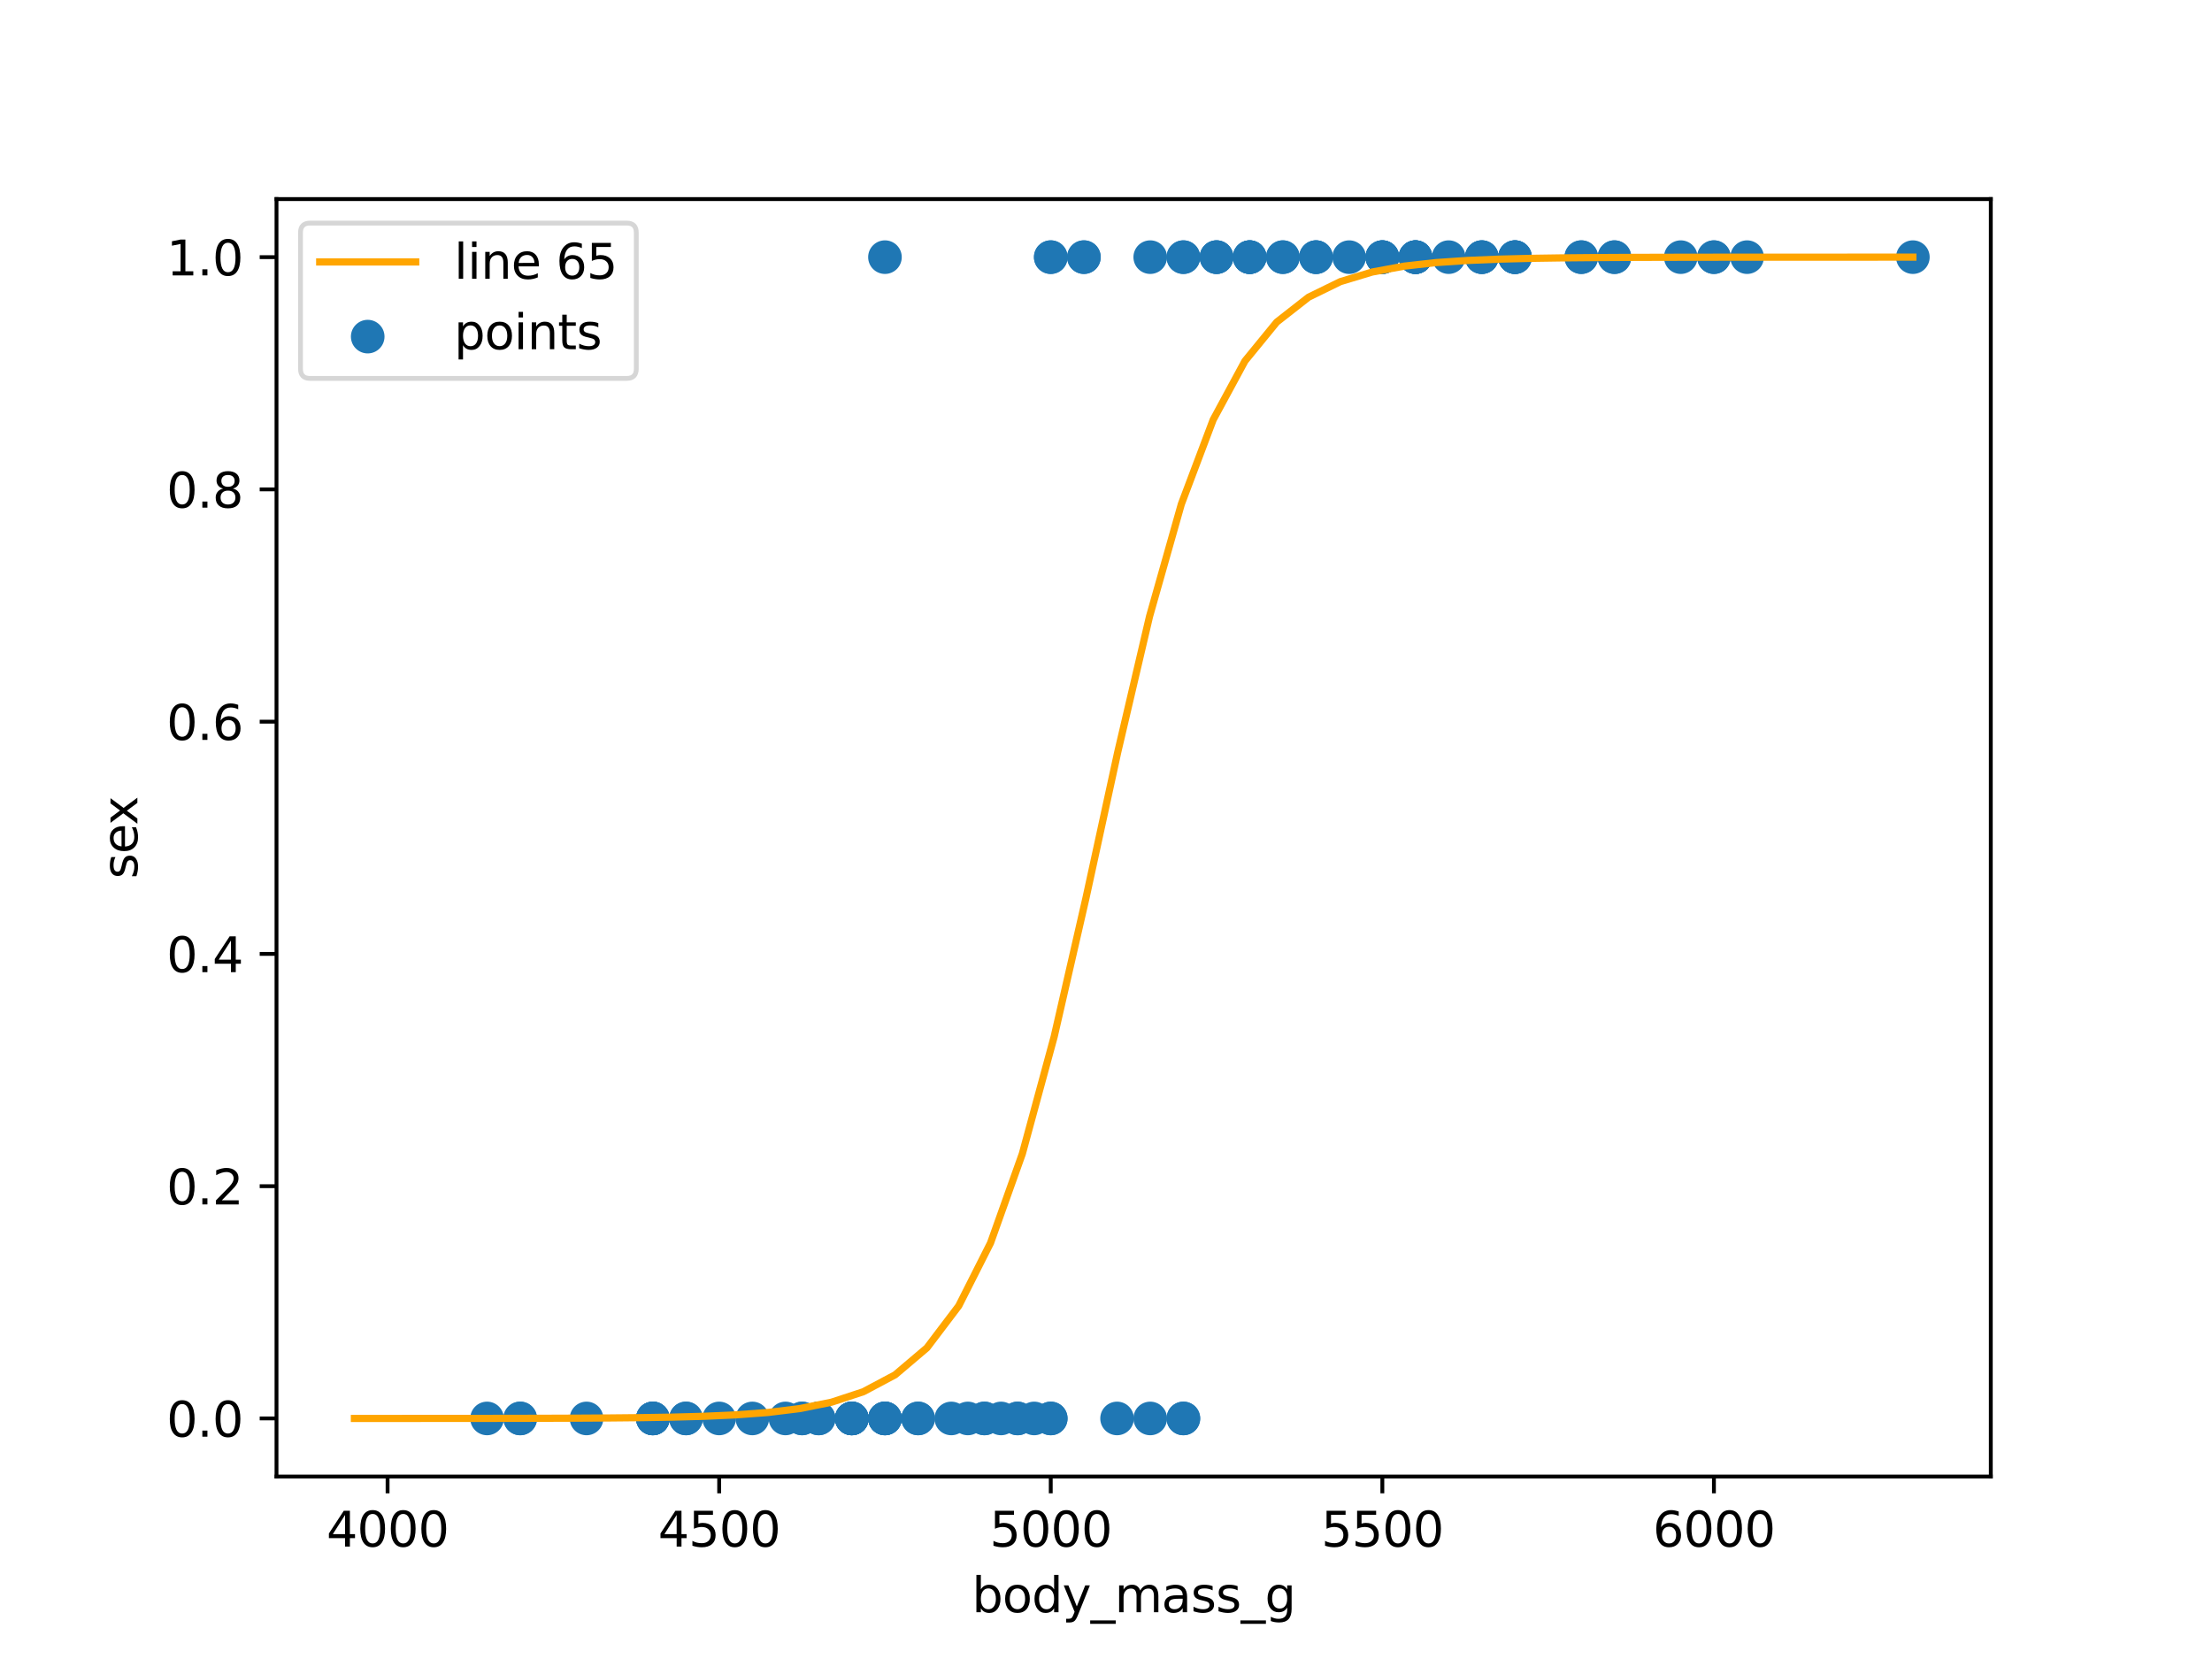 <?xml version="1.0" encoding="utf-8" standalone="no"?>
<!DOCTYPE svg PUBLIC "-//W3C//DTD SVG 1.1//EN"
  "http://www.w3.org/Graphics/SVG/1.1/DTD/svg11.dtd">
<svg xmlns:xlink="http://www.w3.org/1999/xlink" width="460.8pt" height="345.6pt" viewBox="0 0 460.8 345.6" xmlns="http://www.w3.org/2000/svg" version="1.1">
 <defs>
  <style type="text/css">*{stroke-linejoin: round; stroke-linecap: butt}</style>
 </defs>
 <g id="figure_1">
  <g id="patch_1">
   <path d="M 0 345.6 
L 460.8 345.6 
L 460.8 0 
L 0 0 
z
" style="fill: #ffffff"/>
  </g>
  <g id="axes_1">
   <g id="patch_2">
    <path d="M 57.6 307.584 
L 414.72 307.584 
L 414.72 41.472 
L 57.6 41.472 
z
" style="fill: #ffffff"/>
   </g>
   <g id="PathCollection_1">
    <defs>
     <path id="mb90ecc0d40" d="M 0 3 
C 0.796 3 1.559 2.684 2.121 2.121 
C 2.684 1.559 3 0.796 3 0 
C 3 -0.796 2.684 -1.559 2.121 -2.121 
C 1.559 -2.684 0.796 -3 0 -3 
C -0.796 -3 -1.559 -2.684 -2.121 -2.121 
C -2.684 -1.559 -3 -0.796 -3 0 
C -3 0.796 -2.684 1.559 -2.121 2.121 
C -1.559 2.684 -0.796 3 0 3 
z
" style="stroke: #1f77b4"/>
    </defs>
    <g clip-path="url(#p8d47a25cf6)">
     <use xlink:href="#mb90ecc0d40" x="136.001" y="295.488" style="fill: #1f77b4; stroke: #1f77b4"/>
     <use xlink:href="#mb90ecc0d40" x="215.437" y="295.488" style="fill: #1f77b4; stroke: #1f77b4"/>
     <use xlink:href="#mb90ecc0d40" x="108.37" y="295.488" style="fill: #1f77b4; stroke: #1f77b4"/>
     <use xlink:href="#mb90ecc0d40" x="218.891" y="53.568" style="fill: #1f77b4; stroke: #1f77b4"/>
     <use xlink:href="#mb90ecc0d40" x="184.353" y="295.488" style="fill: #1f77b4; stroke: #1f77b4"/>
     <use xlink:href="#mb90ecc0d40" x="122.186" y="295.488" style="fill: #1f77b4; stroke: #1f77b4"/>
     <use xlink:href="#mb90ecc0d40" x="350.134" y="53.568" style="fill: #1f77b4; stroke: #1f77b4"/>
     <use xlink:href="#mb90ecc0d40" x="201.622" y="295.488" style="fill: #1f77b4; stroke: #1f77b4"/>
     <use xlink:href="#mb90ecc0d40" x="294.874" y="53.568" style="fill: #1f77b4; stroke: #1f77b4"/>
     <use xlink:href="#mb90ecc0d40" x="142.908" y="295.488" style="fill: #1f77b4; stroke: #1f77b4"/>
     <use xlink:href="#mb90ecc0d40" x="225.799" y="53.568" style="fill: #1f77b4; stroke: #1f77b4"/>
     <use xlink:href="#mb90ecc0d40" x="211.984" y="295.488" style="fill: #1f77b4; stroke: #1f77b4"/>
     <use xlink:href="#mb90ecc0d40" x="167.085" y="295.488" style="fill: #1f77b4; stroke: #1f77b4"/>
     <use xlink:href="#mb90ecc0d40" x="336.319" y="53.568" style="fill: #1f77b4; stroke: #1f77b4"/>
     <use xlink:href="#mb90ecc0d40" x="211.984" y="295.488" style="fill: #1f77b4; stroke: #1f77b4"/>
     <use xlink:href="#mb90ecc0d40" x="136.001" y="295.488" style="fill: #1f77b4; stroke: #1f77b4"/>
     <use xlink:href="#mb90ecc0d40" x="232.706" y="295.488" style="fill: #1f77b4; stroke: #1f77b4"/>
     <use xlink:href="#mb90ecc0d40" x="184.353" y="295.488" style="fill: #1f77b4; stroke: #1f77b4"/>
     <use xlink:href="#mb90ecc0d40" x="294.874" y="53.568" style="fill: #1f77b4; stroke: #1f77b4"/>
     <use xlink:href="#mb90ecc0d40" x="142.908" y="295.488" style="fill: #1f77b4; stroke: #1f77b4"/>
     <use xlink:href="#mb90ecc0d40" x="329.412" y="53.568" style="fill: #1f77b4; stroke: #1f77b4"/>
     <use xlink:href="#mb90ecc0d40" x="398.487" y="53.568" style="fill: #1f77b4; stroke: #1f77b4"/>
     <use xlink:href="#mb90ecc0d40" x="177.446" y="295.488" style="fill: #1f77b4; stroke: #1f77b4"/>
     <use xlink:href="#mb90ecc0d40" x="208.53" y="295.488" style="fill: #1f77b4; stroke: #1f77b4"/>
     <use xlink:href="#mb90ecc0d40" x="163.631" y="295.488" style="fill: #1f77b4; stroke: #1f77b4"/>
     <use xlink:href="#mb90ecc0d40" x="260.336" y="53.568" style="fill: #1f77b4; stroke: #1f77b4"/>
     <use xlink:href="#mb90ecc0d40" x="177.446" y="295.488" style="fill: #1f77b4; stroke: #1f77b4"/>
     <use xlink:href="#mb90ecc0d40" x="294.874" y="53.568" style="fill: #1f77b4; stroke: #1f77b4"/>
     <use xlink:href="#mb90ecc0d40" x="149.816" y="295.488" style="fill: #1f77b4; stroke: #1f77b4"/>
     <use xlink:href="#mb90ecc0d40" x="329.412" y="53.568" style="fill: #1f77b4; stroke: #1f77b4"/>
     <use xlink:href="#mb90ecc0d40" x="184.353" y="295.488" style="fill: #1f77b4; stroke: #1f77b4"/>
     <use xlink:href="#mb90ecc0d40" x="246.521" y="53.568" style="fill: #1f77b4; stroke: #1f77b4"/>
     <use xlink:href="#mb90ecc0d40" x="156.723" y="295.488" style="fill: #1f77b4; stroke: #1f77b4"/>
     <use xlink:href="#mb90ecc0d40" x="308.689" y="53.568" style="fill: #1f77b4; stroke: #1f77b4"/>
     <use xlink:href="#mb90ecc0d40" x="101.463" y="295.488" style="fill: #1f77b4; stroke: #1f77b4"/>
     <use xlink:href="#mb90ecc0d40" x="294.874" y="53.568" style="fill: #1f77b4; stroke: #1f77b4"/>
     <use xlink:href="#mb90ecc0d40" x="274.151" y="53.568" style="fill: #1f77b4; stroke: #1f77b4"/>
     <use xlink:href="#mb90ecc0d40" x="218.891" y="295.488" style="fill: #1f77b4; stroke: #1f77b4"/>
     <use xlink:href="#mb90ecc0d40" x="108.37" y="295.488" style="fill: #1f77b4; stroke: #1f77b4"/>
     <use xlink:href="#mb90ecc0d40" x="167.085" y="295.488" style="fill: #1f77b4; stroke: #1f77b4"/>
     <use xlink:href="#mb90ecc0d40" x="274.151" y="53.568" style="fill: #1f77b4; stroke: #1f77b4"/>
     <use xlink:href="#mb90ecc0d40" x="260.336" y="53.568" style="fill: #1f77b4; stroke: #1f77b4"/>
     <use xlink:href="#mb90ecc0d40" x="363.95" y="53.568" style="fill: #1f77b4; stroke: #1f77b4"/>
     <use xlink:href="#mb90ecc0d40" x="191.261" y="295.488" style="fill: #1f77b4; stroke: #1f77b4"/>
     <use xlink:href="#mb90ecc0d40" x="225.799" y="53.568" style="fill: #1f77b4; stroke: #1f77b4"/>
     <use xlink:href="#mb90ecc0d40" x="198.169" y="295.488" style="fill: #1f77b4; stroke: #1f77b4"/>
     <use xlink:href="#mb90ecc0d40" x="205.076" y="295.488" style="fill: #1f77b4; stroke: #1f77b4"/>
     <use xlink:href="#mb90ecc0d40" x="253.429" y="53.568" style="fill: #1f77b4; stroke: #1f77b4"/>
     <use xlink:href="#mb90ecc0d40" x="177.446" y="295.488" style="fill: #1f77b4; stroke: #1f77b4"/>
     <use xlink:href="#mb90ecc0d40" x="357.042" y="53.568" style="fill: #1f77b4; stroke: #1f77b4"/>
     <use xlink:href="#mb90ecc0d40" x="267.244" y="53.568" style="fill: #1f77b4; stroke: #1f77b4"/>
     <use xlink:href="#mb90ecc0d40" x="205.076" y="295.488" style="fill: #1f77b4; stroke: #1f77b4"/>
     <use xlink:href="#mb90ecc0d40" x="136.001" y="295.488" style="fill: #1f77b4; stroke: #1f77b4"/>
     <use xlink:href="#mb90ecc0d40" x="260.336" y="53.568" style="fill: #1f77b4; stroke: #1f77b4"/>
     <use xlink:href="#mb90ecc0d40" x="253.429" y="53.568" style="fill: #1f77b4; stroke: #1f77b4"/>
     <use xlink:href="#mb90ecc0d40" x="239.614" y="295.488" style="fill: #1f77b4; stroke: #1f77b4"/>
     <use xlink:href="#mb90ecc0d40" x="294.874" y="53.568" style="fill: #1f77b4; stroke: #1f77b4"/>
     <use xlink:href="#mb90ecc0d40" x="177.446" y="295.488" style="fill: #1f77b4; stroke: #1f77b4"/>
     <use xlink:href="#mb90ecc0d40" x="336.319" y="53.568" style="fill: #1f77b4; stroke: #1f77b4"/>
     <use xlink:href="#mb90ecc0d40" x="315.597" y="53.568" style="fill: #1f77b4; stroke: #1f77b4"/>
     <use xlink:href="#mb90ecc0d40" x="315.597" y="53.568" style="fill: #1f77b4; stroke: #1f77b4"/>
     <use xlink:href="#mb90ecc0d40" x="357.042" y="53.568" style="fill: #1f77b4; stroke: #1f77b4"/>
     <use xlink:href="#mb90ecc0d40" x="184.353" y="295.488" style="fill: #1f77b4; stroke: #1f77b4"/>
     <use xlink:href="#mb90ecc0d40" x="136.001" y="295.488" style="fill: #1f77b4; stroke: #1f77b4"/>
     <use xlink:href="#mb90ecc0d40" x="267.244" y="53.568" style="fill: #1f77b4; stroke: #1f77b4"/>
     <use xlink:href="#mb90ecc0d40" x="218.891" y="295.488" style="fill: #1f77b4; stroke: #1f77b4"/>
     <use xlink:href="#mb90ecc0d40" x="184.353" y="53.568" style="fill: #1f77b4; stroke: #1f77b4"/>
     <use xlink:href="#mb90ecc0d40" x="308.689" y="53.568" style="fill: #1f77b4; stroke: #1f77b4"/>
     <use xlink:href="#mb90ecc0d40" x="301.782" y="53.568" style="fill: #1f77b4; stroke: #1f77b4"/>
     <use xlink:href="#mb90ecc0d40" x="170.538" y="295.488" style="fill: #1f77b4; stroke: #1f77b4"/>
     <use xlink:href="#mb90ecc0d40" x="287.967" y="53.568" style="fill: #1f77b4; stroke: #1f77b4"/>
     <use xlink:href="#mb90ecc0d40" x="170.538" y="295.488" style="fill: #1f77b4; stroke: #1f77b4"/>
     <use xlink:href="#mb90ecc0d40" x="308.689" y="53.568" style="fill: #1f77b4; stroke: #1f77b4"/>
     <use xlink:href="#mb90ecc0d40" x="239.614" y="53.568" style="fill: #1f77b4; stroke: #1f77b4"/>
     <use xlink:href="#mb90ecc0d40" x="281.059" y="53.568" style="fill: #1f77b4; stroke: #1f77b4"/>
     <use xlink:href="#mb90ecc0d40" x="253.429" y="53.568" style="fill: #1f77b4; stroke: #1f77b4"/>
     <use xlink:href="#mb90ecc0d40" x="287.967" y="53.568" style="fill: #1f77b4; stroke: #1f77b4"/>
     <use xlink:href="#mb90ecc0d40" x="287.967" y="53.568" style="fill: #1f77b4; stroke: #1f77b4"/>
     <use xlink:href="#mb90ecc0d40" x="315.597" y="53.568" style="fill: #1f77b4; stroke: #1f77b4"/>
     <use xlink:href="#mb90ecc0d40" x="287.967" y="53.568" style="fill: #1f77b4; stroke: #1f77b4"/>
     <use xlink:href="#mb90ecc0d40" x="191.261" y="295.488" style="fill: #1f77b4; stroke: #1f77b4"/>
     <use xlink:href="#mb90ecc0d40" x="246.521" y="53.568" style="fill: #1f77b4; stroke: #1f77b4"/>
     <use xlink:href="#mb90ecc0d40" x="218.891" y="53.568" style="fill: #1f77b4; stroke: #1f77b4"/>
     <use xlink:href="#mb90ecc0d40" x="246.521" y="295.488" style="fill: #1f77b4; stroke: #1f77b4"/>
     <use xlink:href="#mb90ecc0d40" x="260.336" y="53.568" style="fill: #1f77b4; stroke: #1f77b4"/>
     <use xlink:href="#mb90ecc0d40" x="315.597" y="53.568" style="fill: #1f77b4; stroke: #1f77b4"/>
     <use xlink:href="#mb90ecc0d40" x="177.446" y="295.488" style="fill: #1f77b4; stroke: #1f77b4"/>
     <use xlink:href="#mb90ecc0d40" x="246.521" y="295.488" style="fill: #1f77b4; stroke: #1f77b4"/>
     <use xlink:href="#mb90ecc0d40" x="274.151" y="53.568" style="fill: #1f77b4; stroke: #1f77b4"/>
    </g>
   </g>
   <g id="matplotlib.axis_1">
    <g id="xtick_1">
     <g id="line2d_1">
      <defs>
       <path id="mc291c29aa5" d="M 0 0 
L 0 3.5 
" style="stroke: #000000; stroke-width: 0.8"/>
      </defs>
      <g>
       <use xlink:href="#mc291c29aa5" x="80.74" y="307.584" style="stroke: #000000; stroke-width: 0.8"/>
      </g>
     </g>
     <g id="text_1">
      <!-- 4000 -->
      <g transform="translate(68.015 322.182)scale(0.1 -0.1)">
       <defs>
        <path id="DejaVuSans-34" d="M 2419 4116 
L 825 1625 
L 2419 1625 
L 2419 4116 
z
M 2253 4666 
L 3047 4666 
L 3047 1625 
L 3713 1625 
L 3713 1100 
L 3047 1100 
L 3047 0 
L 2419 0 
L 2419 1100 
L 313 1100 
L 313 1709 
L 2253 4666 
z
" transform="scale(0.016)"/>
        <path id="DejaVuSans-30" d="M 2034 4250 
Q 1547 4250 1301 3770 
Q 1056 3291 1056 2328 
Q 1056 1369 1301 889 
Q 1547 409 2034 409 
Q 2525 409 2770 889 
Q 3016 1369 3016 2328 
Q 3016 3291 2770 3770 
Q 2525 4250 2034 4250 
z
M 2034 4750 
Q 2819 4750 3233 4129 
Q 3647 3509 3647 2328 
Q 3647 1150 3233 529 
Q 2819 -91 2034 -91 
Q 1250 -91 836 529 
Q 422 1150 422 2328 
Q 422 3509 836 4129 
Q 1250 4750 2034 4750 
z
" transform="scale(0.016)"/>
       </defs>
       <use xlink:href="#DejaVuSans-34"/>
       <use xlink:href="#DejaVuSans-30" x="63.623"/>
       <use xlink:href="#DejaVuSans-30" x="127.246"/>
       <use xlink:href="#DejaVuSans-30" x="190.869"/>
      </g>
     </g>
    </g>
    <g id="xtick_2">
     <g id="line2d_2">
      <g>
       <use xlink:href="#mc291c29aa5" x="149.816" y="307.584" style="stroke: #000000; stroke-width: 0.8"/>
      </g>
     </g>
     <g id="text_2">
      <!-- 4500 -->
      <g transform="translate(137.091 322.182)scale(0.1 -0.1)">
       <defs>
        <path id="DejaVuSans-35" d="M 691 4666 
L 3169 4666 
L 3169 4134 
L 1269 4134 
L 1269 2991 
Q 1406 3038 1543 3061 
Q 1681 3084 1819 3084 
Q 2600 3084 3056 2656 
Q 3513 2228 3513 1497 
Q 3513 744 3044 326 
Q 2575 -91 1722 -91 
Q 1428 -91 1123 -41 
Q 819 9 494 109 
L 494 744 
Q 775 591 1075 516 
Q 1375 441 1709 441 
Q 2250 441 2565 725 
Q 2881 1009 2881 1497 
Q 2881 1984 2565 2268 
Q 2250 2553 1709 2553 
Q 1456 2553 1204 2497 
Q 953 2441 691 2322 
L 691 4666 
z
" transform="scale(0.016)"/>
       </defs>
       <use xlink:href="#DejaVuSans-34"/>
       <use xlink:href="#DejaVuSans-35" x="63.623"/>
       <use xlink:href="#DejaVuSans-30" x="127.246"/>
       <use xlink:href="#DejaVuSans-30" x="190.869"/>
      </g>
     </g>
    </g>
    <g id="xtick_3">
     <g id="line2d_3">
      <g>
       <use xlink:href="#mc291c29aa5" x="218.891" y="307.584" style="stroke: #000000; stroke-width: 0.8"/>
      </g>
     </g>
     <g id="text_3">
      <!-- 5000 -->
      <g transform="translate(206.166 322.182)scale(0.1 -0.1)">
       <use xlink:href="#DejaVuSans-35"/>
       <use xlink:href="#DejaVuSans-30" x="63.623"/>
       <use xlink:href="#DejaVuSans-30" x="127.246"/>
       <use xlink:href="#DejaVuSans-30" x="190.869"/>
      </g>
     </g>
    </g>
    <g id="xtick_4">
     <g id="line2d_4">
      <g>
       <use xlink:href="#mc291c29aa5" x="287.967" y="307.584" style="stroke: #000000; stroke-width: 0.8"/>
      </g>
     </g>
     <g id="text_4">
      <!-- 5500 -->
      <g transform="translate(275.242 322.182)scale(0.1 -0.1)">
       <use xlink:href="#DejaVuSans-35"/>
       <use xlink:href="#DejaVuSans-35" x="63.623"/>
       <use xlink:href="#DejaVuSans-30" x="127.246"/>
       <use xlink:href="#DejaVuSans-30" x="190.869"/>
      </g>
     </g>
    </g>
    <g id="xtick_5">
     <g id="line2d_5">
      <g>
       <use xlink:href="#mc291c29aa5" x="357.042" y="307.584" style="stroke: #000000; stroke-width: 0.8"/>
      </g>
     </g>
     <g id="text_5">
      <!-- 6000 -->
      <g transform="translate(344.317 322.182)scale(0.1 -0.1)">
       <defs>
        <path id="DejaVuSans-36" d="M 2113 2584 
Q 1688 2584 1439 2293 
Q 1191 2003 1191 1497 
Q 1191 994 1439 701 
Q 1688 409 2113 409 
Q 2538 409 2786 701 
Q 3034 994 3034 1497 
Q 3034 2003 2786 2293 
Q 2538 2584 2113 2584 
z
M 3366 4563 
L 3366 3988 
Q 3128 4100 2886 4159 
Q 2644 4219 2406 4219 
Q 1781 4219 1451 3797 
Q 1122 3375 1075 2522 
Q 1259 2794 1537 2939 
Q 1816 3084 2150 3084 
Q 2853 3084 3261 2657 
Q 3669 2231 3669 1497 
Q 3669 778 3244 343 
Q 2819 -91 2113 -91 
Q 1303 -91 875 529 
Q 447 1150 447 2328 
Q 447 3434 972 4092 
Q 1497 4750 2381 4750 
Q 2619 4750 2861 4703 
Q 3103 4656 3366 4563 
z
" transform="scale(0.016)"/>
       </defs>
       <use xlink:href="#DejaVuSans-36"/>
       <use xlink:href="#DejaVuSans-30" x="63.623"/>
       <use xlink:href="#DejaVuSans-30" x="127.246"/>
       <use xlink:href="#DejaVuSans-30" x="190.869"/>
      </g>
     </g>
    </g>
    <g id="text_6">
     <!-- body_mass_g -->
     <g transform="translate(202.475 335.861)scale(0.1 -0.1)">
      <defs>
       <path id="DejaVuSans-62" d="M 3116 1747 
Q 3116 2381 2855 2742 
Q 2594 3103 2138 3103 
Q 1681 3103 1420 2742 
Q 1159 2381 1159 1747 
Q 1159 1113 1420 752 
Q 1681 391 2138 391 
Q 2594 391 2855 752 
Q 3116 1113 3116 1747 
z
M 1159 2969 
Q 1341 3281 1617 3432 
Q 1894 3584 2278 3584 
Q 2916 3584 3314 3078 
Q 3713 2572 3713 1747 
Q 3713 922 3314 415 
Q 2916 -91 2278 -91 
Q 1894 -91 1617 61 
Q 1341 213 1159 525 
L 1159 0 
L 581 0 
L 581 4863 
L 1159 4863 
L 1159 2969 
z
" transform="scale(0.016)"/>
       <path id="DejaVuSans-6f" d="M 1959 3097 
Q 1497 3097 1228 2736 
Q 959 2375 959 1747 
Q 959 1119 1226 758 
Q 1494 397 1959 397 
Q 2419 397 2687 759 
Q 2956 1122 2956 1747 
Q 2956 2369 2687 2733 
Q 2419 3097 1959 3097 
z
M 1959 3584 
Q 2709 3584 3137 3096 
Q 3566 2609 3566 1747 
Q 3566 888 3137 398 
Q 2709 -91 1959 -91 
Q 1206 -91 779 398 
Q 353 888 353 1747 
Q 353 2609 779 3096 
Q 1206 3584 1959 3584 
z
" transform="scale(0.016)"/>
       <path id="DejaVuSans-64" d="M 2906 2969 
L 2906 4863 
L 3481 4863 
L 3481 0 
L 2906 0 
L 2906 525 
Q 2725 213 2448 61 
Q 2172 -91 1784 -91 
Q 1150 -91 751 415 
Q 353 922 353 1747 
Q 353 2572 751 3078 
Q 1150 3584 1784 3584 
Q 2172 3584 2448 3432 
Q 2725 3281 2906 2969 
z
M 947 1747 
Q 947 1113 1208 752 
Q 1469 391 1925 391 
Q 2381 391 2643 752 
Q 2906 1113 2906 1747 
Q 2906 2381 2643 2742 
Q 2381 3103 1925 3103 
Q 1469 3103 1208 2742 
Q 947 2381 947 1747 
z
" transform="scale(0.016)"/>
       <path id="DejaVuSans-79" d="M 2059 -325 
Q 1816 -950 1584 -1140 
Q 1353 -1331 966 -1331 
L 506 -1331 
L 506 -850 
L 844 -850 
Q 1081 -850 1212 -737 
Q 1344 -625 1503 -206 
L 1606 56 
L 191 3500 
L 800 3500 
L 1894 763 
L 2988 3500 
L 3597 3500 
L 2059 -325 
z
" transform="scale(0.016)"/>
       <path id="DejaVuSans-5f" d="M 3263 -1063 
L 3263 -1509 
L -63 -1509 
L -63 -1063 
L 3263 -1063 
z
" transform="scale(0.016)"/>
       <path id="DejaVuSans-6d" d="M 3328 2828 
Q 3544 3216 3844 3400 
Q 4144 3584 4550 3584 
Q 5097 3584 5394 3201 
Q 5691 2819 5691 2113 
L 5691 0 
L 5113 0 
L 5113 2094 
Q 5113 2597 4934 2840 
Q 4756 3084 4391 3084 
Q 3944 3084 3684 2787 
Q 3425 2491 3425 1978 
L 3425 0 
L 2847 0 
L 2847 2094 
Q 2847 2600 2669 2842 
Q 2491 3084 2119 3084 
Q 1678 3084 1418 2786 
Q 1159 2488 1159 1978 
L 1159 0 
L 581 0 
L 581 3500 
L 1159 3500 
L 1159 2956 
Q 1356 3278 1631 3431 
Q 1906 3584 2284 3584 
Q 2666 3584 2933 3390 
Q 3200 3197 3328 2828 
z
" transform="scale(0.016)"/>
       <path id="DejaVuSans-61" d="M 2194 1759 
Q 1497 1759 1228 1600 
Q 959 1441 959 1056 
Q 959 750 1161 570 
Q 1363 391 1709 391 
Q 2188 391 2477 730 
Q 2766 1069 2766 1631 
L 2766 1759 
L 2194 1759 
z
M 3341 1997 
L 3341 0 
L 2766 0 
L 2766 531 
Q 2569 213 2275 61 
Q 1981 -91 1556 -91 
Q 1019 -91 701 211 
Q 384 513 384 1019 
Q 384 1609 779 1909 
Q 1175 2209 1959 2209 
L 2766 2209 
L 2766 2266 
Q 2766 2663 2505 2880 
Q 2244 3097 1772 3097 
Q 1472 3097 1187 3025 
Q 903 2953 641 2809 
L 641 3341 
Q 956 3463 1253 3523 
Q 1550 3584 1831 3584 
Q 2591 3584 2966 3190 
Q 3341 2797 3341 1997 
z
" transform="scale(0.016)"/>
       <path id="DejaVuSans-73" d="M 2834 3397 
L 2834 2853 
Q 2591 2978 2328 3040 
Q 2066 3103 1784 3103 
Q 1356 3103 1142 2972 
Q 928 2841 928 2578 
Q 928 2378 1081 2264 
Q 1234 2150 1697 2047 
L 1894 2003 
Q 2506 1872 2764 1633 
Q 3022 1394 3022 966 
Q 3022 478 2636 193 
Q 2250 -91 1575 -91 
Q 1294 -91 989 -36 
Q 684 19 347 128 
L 347 722 
Q 666 556 975 473 
Q 1284 391 1588 391 
Q 1994 391 2212 530 
Q 2431 669 2431 922 
Q 2431 1156 2273 1281 
Q 2116 1406 1581 1522 
L 1381 1569 
Q 847 1681 609 1914 
Q 372 2147 372 2553 
Q 372 3047 722 3315 
Q 1072 3584 1716 3584 
Q 2034 3584 2315 3537 
Q 2597 3491 2834 3397 
z
" transform="scale(0.016)"/>
       <path id="DejaVuSans-67" d="M 2906 1791 
Q 2906 2416 2648 2759 
Q 2391 3103 1925 3103 
Q 1463 3103 1205 2759 
Q 947 2416 947 1791 
Q 947 1169 1205 825 
Q 1463 481 1925 481 
Q 2391 481 2648 825 
Q 2906 1169 2906 1791 
z
M 3481 434 
Q 3481 -459 3084 -895 
Q 2688 -1331 1869 -1331 
Q 1566 -1331 1297 -1286 
Q 1028 -1241 775 -1147 
L 775 -588 
Q 1028 -725 1275 -790 
Q 1522 -856 1778 -856 
Q 2344 -856 2625 -561 
Q 2906 -266 2906 331 
L 2906 616 
Q 2728 306 2450 153 
Q 2172 0 1784 0 
Q 1141 0 747 490 
Q 353 981 353 1791 
Q 353 2603 747 3093 
Q 1141 3584 1784 3584 
Q 2172 3584 2450 3431 
Q 2728 3278 2906 2969 
L 2906 3500 
L 3481 3500 
L 3481 434 
z
" transform="scale(0.016)"/>
      </defs>
      <use xlink:href="#DejaVuSans-62"/>
      <use xlink:href="#DejaVuSans-6f" x="63.477"/>
      <use xlink:href="#DejaVuSans-64" x="124.658"/>
      <use xlink:href="#DejaVuSans-79" x="188.135"/>
      <use xlink:href="#DejaVuSans-5f" x="247.314"/>
      <use xlink:href="#DejaVuSans-6d" x="297.314"/>
      <use xlink:href="#DejaVuSans-61" x="394.727"/>
      <use xlink:href="#DejaVuSans-73" x="456.006"/>
      <use xlink:href="#DejaVuSans-73" x="508.105"/>
      <use xlink:href="#DejaVuSans-5f" x="560.205"/>
      <use xlink:href="#DejaVuSans-67" x="610.205"/>
     </g>
    </g>
   </g>
   <g id="matplotlib.axis_2">
    <g id="ytick_1">
     <g id="line2d_6">
      <defs>
       <path id="mbb8c7e7b24" d="M 0 0 
L -3.5 0 
" style="stroke: #000000; stroke-width: 0.8"/>
      </defs>
      <g>
       <use xlink:href="#mbb8c7e7b24" x="57.6" y="295.488" style="stroke: #000000; stroke-width: 0.8"/>
      </g>
     </g>
     <g id="text_7">
      <!-- 0.0 -->
      <g transform="translate(34.697 299.287)scale(0.1 -0.1)">
       <defs>
        <path id="DejaVuSans-2e" d="M 684 794 
L 1344 794 
L 1344 0 
L 684 0 
L 684 794 
z
" transform="scale(0.016)"/>
       </defs>
       <use xlink:href="#DejaVuSans-30"/>
       <use xlink:href="#DejaVuSans-2e" x="63.623"/>
       <use xlink:href="#DejaVuSans-30" x="95.41"/>
      </g>
     </g>
    </g>
    <g id="ytick_2">
     <g id="line2d_7">
      <g>
       <use xlink:href="#mbb8c7e7b24" x="57.6" y="247.104" style="stroke: #000000; stroke-width: 0.8"/>
      </g>
     </g>
     <g id="text_8">
      <!-- 0.2 -->
      <g transform="translate(34.697 250.903)scale(0.1 -0.1)">
       <defs>
        <path id="DejaVuSans-32" d="M 1228 531 
L 3431 531 
L 3431 0 
L 469 0 
L 469 531 
Q 828 903 1448 1529 
Q 2069 2156 2228 2338 
Q 2531 2678 2651 2914 
Q 2772 3150 2772 3378 
Q 2772 3750 2511 3984 
Q 2250 4219 1831 4219 
Q 1534 4219 1204 4116 
Q 875 4013 500 3803 
L 500 4441 
Q 881 4594 1212 4672 
Q 1544 4750 1819 4750 
Q 2544 4750 2975 4387 
Q 3406 4025 3406 3419 
Q 3406 3131 3298 2873 
Q 3191 2616 2906 2266 
Q 2828 2175 2409 1742 
Q 1991 1309 1228 531 
z
" transform="scale(0.016)"/>
       </defs>
       <use xlink:href="#DejaVuSans-30"/>
       <use xlink:href="#DejaVuSans-2e" x="63.623"/>
       <use xlink:href="#DejaVuSans-32" x="95.41"/>
      </g>
     </g>
    </g>
    <g id="ytick_3">
     <g id="line2d_8">
      <g>
       <use xlink:href="#mbb8c7e7b24" x="57.6" y="198.72" style="stroke: #000000; stroke-width: 0.8"/>
      </g>
     </g>
     <g id="text_9">
      <!-- 0.4 -->
      <g transform="translate(34.697 202.519)scale(0.1 -0.1)">
       <use xlink:href="#DejaVuSans-30"/>
       <use xlink:href="#DejaVuSans-2e" x="63.623"/>
       <use xlink:href="#DejaVuSans-34" x="95.41"/>
      </g>
     </g>
    </g>
    <g id="ytick_4">
     <g id="line2d_9">
      <g>
       <use xlink:href="#mbb8c7e7b24" x="57.6" y="150.336" style="stroke: #000000; stroke-width: 0.8"/>
      </g>
     </g>
     <g id="text_10">
      <!-- 0.6 -->
      <g transform="translate(34.697 154.135)scale(0.1 -0.1)">
       <use xlink:href="#DejaVuSans-30"/>
       <use xlink:href="#DejaVuSans-2e" x="63.623"/>
       <use xlink:href="#DejaVuSans-36" x="95.41"/>
      </g>
     </g>
    </g>
    <g id="ytick_5">
     <g id="line2d_10">
      <g>
       <use xlink:href="#mbb8c7e7b24" x="57.6" y="101.952" style="stroke: #000000; stroke-width: 0.8"/>
      </g>
     </g>
     <g id="text_11">
      <!-- 0.8 -->
      <g transform="translate(34.697 105.751)scale(0.1 -0.1)">
       <defs>
        <path id="DejaVuSans-38" d="M 2034 2216 
Q 1584 2216 1326 1975 
Q 1069 1734 1069 1313 
Q 1069 891 1326 650 
Q 1584 409 2034 409 
Q 2484 409 2743 651 
Q 3003 894 3003 1313 
Q 3003 1734 2745 1975 
Q 2488 2216 2034 2216 
z
M 1403 2484 
Q 997 2584 770 2862 
Q 544 3141 544 3541 
Q 544 4100 942 4425 
Q 1341 4750 2034 4750 
Q 2731 4750 3128 4425 
Q 3525 4100 3525 3541 
Q 3525 3141 3298 2862 
Q 3072 2584 2669 2484 
Q 3125 2378 3379 2068 
Q 3634 1759 3634 1313 
Q 3634 634 3220 271 
Q 2806 -91 2034 -91 
Q 1263 -91 848 271 
Q 434 634 434 1313 
Q 434 1759 690 2068 
Q 947 2378 1403 2484 
z
M 1172 3481 
Q 1172 3119 1398 2916 
Q 1625 2713 2034 2713 
Q 2441 2713 2670 2916 
Q 2900 3119 2900 3481 
Q 2900 3844 2670 4047 
Q 2441 4250 2034 4250 
Q 1625 4250 1398 4047 
Q 1172 3844 1172 3481 
z
" transform="scale(0.016)"/>
       </defs>
       <use xlink:href="#DejaVuSans-30"/>
       <use xlink:href="#DejaVuSans-2e" x="63.623"/>
       <use xlink:href="#DejaVuSans-38" x="95.41"/>
      </g>
     </g>
    </g>
    <g id="ytick_6">
     <g id="line2d_11">
      <g>
       <use xlink:href="#mbb8c7e7b24" x="57.6" y="53.568" style="stroke: #000000; stroke-width: 0.8"/>
      </g>
     </g>
     <g id="text_12">
      <!-- 1.0 -->
      <g transform="translate(34.697 57.367)scale(0.1 -0.1)">
       <defs>
        <path id="DejaVuSans-31" d="M 794 531 
L 1825 531 
L 1825 4091 
L 703 3866 
L 703 4441 
L 1819 4666 
L 2450 4666 
L 2450 531 
L 3481 531 
L 3481 0 
L 794 0 
L 794 531 
z
" transform="scale(0.016)"/>
       </defs>
       <use xlink:href="#DejaVuSans-31"/>
       <use xlink:href="#DejaVuSans-2e" x="63.623"/>
       <use xlink:href="#DejaVuSans-30" x="95.41"/>
      </g>
     </g>
    </g>
    <g id="text_13">
     <!-- sex -->
     <g transform="translate(28.617 183.081)rotate(-90)scale(0.1 -0.1)">
      <defs>
       <path id="DejaVuSans-65" d="M 3597 1894 
L 3597 1613 
L 953 1613 
Q 991 1019 1311 708 
Q 1631 397 2203 397 
Q 2534 397 2845 478 
Q 3156 559 3463 722 
L 3463 178 
Q 3153 47 2828 -22 
Q 2503 -91 2169 -91 
Q 1331 -91 842 396 
Q 353 884 353 1716 
Q 353 2575 817 3079 
Q 1281 3584 2069 3584 
Q 2775 3584 3186 3129 
Q 3597 2675 3597 1894 
z
M 3022 2063 
Q 3016 2534 2758 2815 
Q 2500 3097 2075 3097 
Q 1594 3097 1305 2825 
Q 1016 2553 972 2059 
L 3022 2063 
z
" transform="scale(0.016)"/>
       <path id="DejaVuSans-78" d="M 3513 3500 
L 2247 1797 
L 3578 0 
L 2900 0 
L 1881 1375 
L 863 0 
L 184 0 
L 1544 1831 
L 300 3500 
L 978 3500 
L 1906 2253 
L 2834 3500 
L 3513 3500 
z
" transform="scale(0.016)"/>
      </defs>
      <use xlink:href="#DejaVuSans-73"/>
      <use xlink:href="#DejaVuSans-65" x="52.1"/>
      <use xlink:href="#DejaVuSans-78" x="111.873"/>
     </g>
    </g>
   </g>
   <g id="line2d_12">
    <path d="M 73.833 295.486 
L 80.458 295.485 
L 87.084 295.483 
L 93.71 295.48 
L 100.335 295.475 
L 106.961 295.466 
L 113.586 295.452 
L 120.212 295.428 
L 126.838 295.389 
L 133.463 295.323 
L 140.089 295.215 
L 146.714 295.035 
L 153.34 294.738 
L 159.966 294.246 
L 166.591 293.436 
L 173.217 292.103 
L 179.842 289.926 
L 186.468 286.402 
L 193.094 280.783 
L 199.719 272.04 
L 206.345 258.934 
L 212.97 240.352 
L 219.596 215.982 
L 226.222 187.09 
L 232.847 156.673 
L 239.473 128.402 
L 246.098 105.009 
L 252.724 87.447 
L 259.35 75.199 
L 265.975 67.092 
L 272.601 61.908 
L 279.226 58.667 
L 285.852 56.668 
L 292.478 55.447 
L 299.103 54.705 
L 305.729 54.255 
L 312.354 53.982 
L 318.98 53.818 
L 325.606 53.719 
L 332.231 53.659 
L 338.857 53.623 
L 345.482 53.601 
L 352.108 53.588 
L 358.734 53.58 
L 365.359 53.575 
L 371.985 53.572 
L 378.61 53.571 
L 385.236 53.57 
L 391.862 53.569 
L 398.487 53.569 
" clip-path="url(#p8d47a25cf6)" style="fill: none; stroke: #ffa500; stroke-width: 1.5; stroke-linecap: square"/>
   </g>
   <g id="patch_3">
    <path d="M 57.6 307.584 
L 57.6 41.472 
" style="fill: none; stroke: #000000; stroke-width: 0.8; stroke-linejoin: miter; stroke-linecap: square"/>
   </g>
   <g id="patch_4">
    <path d="M 414.72 307.584 
L 414.72 41.472 
" style="fill: none; stroke: #000000; stroke-width: 0.8; stroke-linejoin: miter; stroke-linecap: square"/>
   </g>
   <g id="patch_5">
    <path d="M 57.6 307.584 
L 414.72 307.584 
" style="fill: none; stroke: #000000; stroke-width: 0.8; stroke-linejoin: miter; stroke-linecap: square"/>
   </g>
   <g id="patch_6">
    <path d="M 57.6 41.472 
L 414.72 41.472 
" style="fill: none; stroke: #000000; stroke-width: 0.8; stroke-linejoin: miter; stroke-linecap: square"/>
   </g>
   <g id="legend_1">
    <g id="patch_7">
     <path d="M 64.6 78.828 
L 130.55 78.828 
Q 132.55 78.828 132.55 76.828 
L 132.55 48.472 
Q 132.55 46.472 130.55 46.472 
L 64.6 46.472 
Q 62.6 46.472 62.6 48.472 
L 62.6 76.828 
Q 62.6 78.828 64.6 78.828 
z
" style="fill: #ffffff; opacity: 0.8; stroke: #cccccc; stroke-linejoin: miter"/>
    </g>
    <g id="line2d_13">
     <path d="M 66.6 54.57 
L 76.6 54.57 
L 86.6 54.57 
" style="fill: none; stroke: #ffa500; stroke-width: 1.5; stroke-linecap: square"/>
    </g>
    <g id="text_14">
     <!-- line 65 -->
     <g transform="translate(94.6 58.07)scale(0.1 -0.1)">
      <defs>
       <path id="DejaVuSans-6c" d="M 603 4863 
L 1178 4863 
L 1178 0 
L 603 0 
L 603 4863 
z
" transform="scale(0.016)"/>
       <path id="DejaVuSans-69" d="M 603 3500 
L 1178 3500 
L 1178 0 
L 603 0 
L 603 3500 
z
M 603 4863 
L 1178 4863 
L 1178 4134 
L 603 4134 
L 603 4863 
z
" transform="scale(0.016)"/>
       <path id="DejaVuSans-6e" d="M 3513 2113 
L 3513 0 
L 2938 0 
L 2938 2094 
Q 2938 2591 2744 2837 
Q 2550 3084 2163 3084 
Q 1697 3084 1428 2787 
Q 1159 2491 1159 1978 
L 1159 0 
L 581 0 
L 581 3500 
L 1159 3500 
L 1159 2956 
Q 1366 3272 1645 3428 
Q 1925 3584 2291 3584 
Q 2894 3584 3203 3211 
Q 3513 2838 3513 2113 
z
" transform="scale(0.016)"/>
       <path id="DejaVuSans-20" transform="scale(0.016)"/>
      </defs>
      <use xlink:href="#DejaVuSans-6c"/>
      <use xlink:href="#DejaVuSans-69" x="27.783"/>
      <use xlink:href="#DejaVuSans-6e" x="55.566"/>
      <use xlink:href="#DejaVuSans-65" x="118.945"/>
      <use xlink:href="#DejaVuSans-20" x="180.469"/>
      <use xlink:href="#DejaVuSans-36" x="212.256"/>
      <use xlink:href="#DejaVuSans-35" x="275.879"/>
     </g>
    </g>
    <g id="PathCollection_2">
     <g>
      <use xlink:href="#mb90ecc0d40" x="76.6" y="70.124" style="fill: #1f77b4; stroke: #1f77b4"/>
     </g>
    </g>
    <g id="text_15">
     <!-- points -->
     <g transform="translate(94.6 72.749)scale(0.1 -0.1)">
      <defs>
       <path id="DejaVuSans-70" d="M 1159 525 
L 1159 -1331 
L 581 -1331 
L 581 3500 
L 1159 3500 
L 1159 2969 
Q 1341 3281 1617 3432 
Q 1894 3584 2278 3584 
Q 2916 3584 3314 3078 
Q 3713 2572 3713 1747 
Q 3713 922 3314 415 
Q 2916 -91 2278 -91 
Q 1894 -91 1617 61 
Q 1341 213 1159 525 
z
M 3116 1747 
Q 3116 2381 2855 2742 
Q 2594 3103 2138 3103 
Q 1681 3103 1420 2742 
Q 1159 2381 1159 1747 
Q 1159 1113 1420 752 
Q 1681 391 2138 391 
Q 2594 391 2855 752 
Q 3116 1113 3116 1747 
z
" transform="scale(0.016)"/>
       <path id="DejaVuSans-74" d="M 1172 4494 
L 1172 3500 
L 2356 3500 
L 2356 3053 
L 1172 3053 
L 1172 1153 
Q 1172 725 1289 603 
Q 1406 481 1766 481 
L 2356 481 
L 2356 0 
L 1766 0 
Q 1100 0 847 248 
Q 594 497 594 1153 
L 594 3053 
L 172 3053 
L 172 3500 
L 594 3500 
L 594 4494 
L 1172 4494 
z
" transform="scale(0.016)"/>
      </defs>
      <use xlink:href="#DejaVuSans-70"/>
      <use xlink:href="#DejaVuSans-6f" x="63.477"/>
      <use xlink:href="#DejaVuSans-69" x="124.658"/>
      <use xlink:href="#DejaVuSans-6e" x="152.441"/>
      <use xlink:href="#DejaVuSans-74" x="215.82"/>
      <use xlink:href="#DejaVuSans-73" x="255.029"/>
     </g>
    </g>
   </g>
  </g>
 </g>
 <defs>
  <clipPath id="p8d47a25cf6">
   <rect x="57.6" y="41.472" width="357.12" height="266.112"/>
  </clipPath>
 </defs>
</svg>
